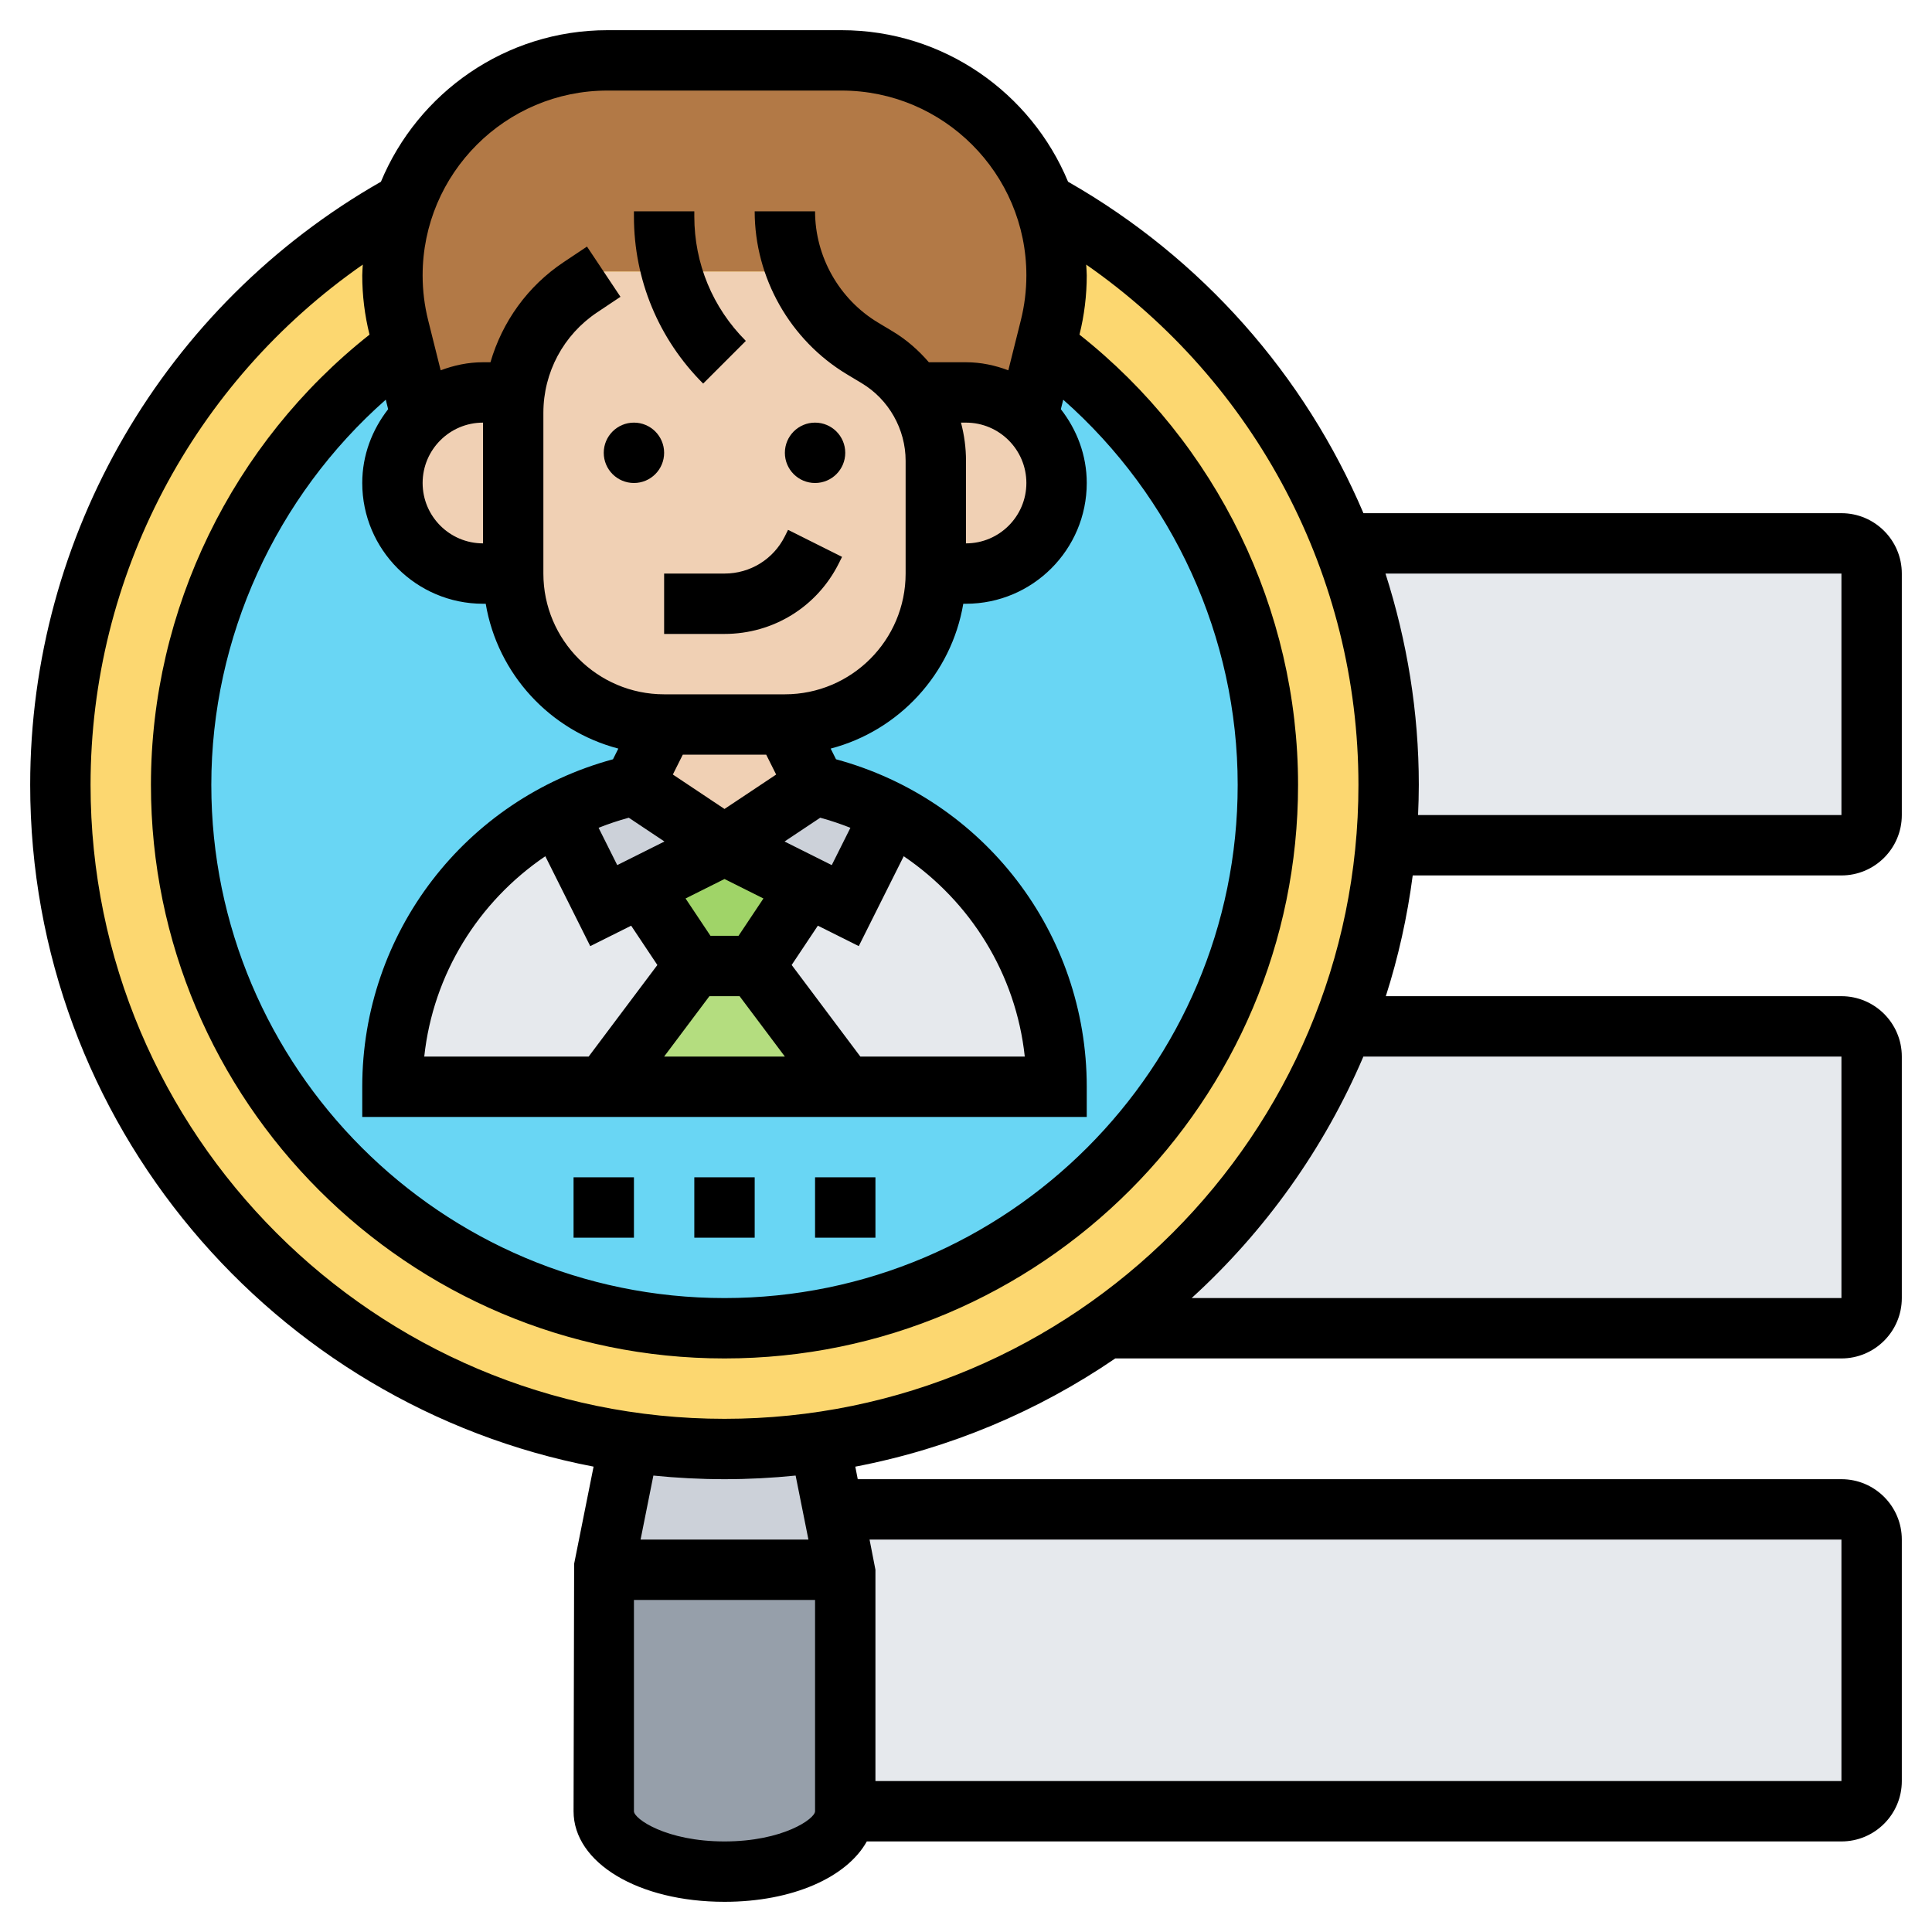 <svg id="_x33_0" enable-background="new 0 0 64 64" height="512" viewBox="0 0 64 64" width="512" xmlns="http://www.w3.org/2000/svg"><g><g><g><path d="m62 51v8c0 .55-.45 1-1 1h-33v-8l-.4-2h33.4c.55 0 1 .45 1 1z" fill="#e6e9ed"/></g><g><path d="m62 35v8c0 .55-.45 1-1 1h-24.35c3.51-2.47 6.27-5.94 7.85-10h16.5c.55 0 1 .45 1 1z" fill="#e6e9ed"/></g><g><path d="m62 19v8c0 .55-.45 1-1 1h-15.09c.06-.66.09-1.32.09-2 0-2.82-.53-5.52-1.5-8h16.5c.55 0 1 .45 1 1z" fill="#e6e9ed"/></g><g><path d="m28 52v8c0 1.1-1.79 2-4 2s-4-.9-4-2v-8z" fill="#969faa"/></g><g><path d="m27.6 50 .4 2h-8l.84-4.22v-.01c1.03.15 2.09.23 3.16.23s2.13-.08 3.16-.23v.01z" fill="#ccd1d9"/></g><g><path d="m44.5 18c-1.88-4.82-5.42-8.82-9.92-11.29h-.01-21.14-.01c-6.81 3.74-11.42 10.97-11.42 19.29 0 11.08 8.19 20.24 18.84 21.77 1.03.15 2.09.23 3.16.23s2.13-.08 3.16-.23c3.5-.5 6.72-1.82 9.49-3.77 3.51-2.47 6.27-5.94 7.85-10 .74-1.89 1.22-3.9 1.41-6 .06-.66.09-1.32.09-2 0-2.82-.53-5.52-1.5-8z" fill="#fcd770"/></g><g><path d="m34.63 11.47h-21.26c-4.47 3.28-7.37 8.57-7.37 14.53 0 9.94 8.06 18 18 18s18-8.06 18-18c0-5.96-2.9-11.25-7.37-14.53z" fill="#69d6f4"/></g><g><path d="m34.63 11.47-.58 2.34c-.53-.5-1.25-.81-2.05-.81h-1.7l-.01.01c-.31-.47-.73-.88-1.23-1.18l-.49-.29c-.99-.59-1.75-1.49-2.18-2.54h-6.39l-.77.52c-1.2.79-1.99 2.06-2.18 3.48h-1.05c-.8 0-1.52.31-2.05.81l-.58-2.34-.16-.62c-.14-.56-.21-1.14-.21-1.73 0-.85.15-1.66.43-2.41.98-2.75 3.61-4.71 6.69-4.71h7.76c1.96 0 3.74.8 5.03 2.09.73.73 1.31 1.62 1.66 2.62.28.75.43 1.56.43 2.41 0 .59-.07 1.17-.21 1.73z" fill="#b27946"/></g><g><path d="m21.25 29.38 1.75 2.62-3 4h-7c0-2.35.8-4.55 2.17-6.3.88-1.13 2-2.08 3.3-2.76l1.53 3.06z" fill="#e6e9ed"/></g><g><path d="m35 36h-7l-3-4 1.75-2.63 1.25.63 1.53-3.06c3.31 1.74 5.47 5.2 5.47 9.06z" fill="#e6e9ed"/></g><g><path d="m24 28 3-2 .24.06c.81.2 1.58.5 2.29.88l-1.53 3.06-1.25-.63z" fill="#ccd1d9"/></g><g><path d="m24 28-2.75 1.38-1.25.62-1.53-3.06c.71-.38 1.48-.68 2.29-.88l.24-.06z" fill="#ccd1d9"/></g><g><path d="m25 32 3 4h-8l3-4z" fill="#b4dd7f"/></g><g><path d="m26.75 29.37-1.75 2.63h-2l-1.75-2.62 2.75-1.38z" fill="#a0d468"/></g><g><path d="m32 13c.8 0 1.52.31 2.05.81.59.55.95 1.33.95 2.19 0 .83-.34 1.58-.88 2.12s-1.29.88-2.12.88h-1v-3.74c0-.82-.25-1.6-.71-2.25l.01-.01z" fill="#f0d0b4"/></g><g><path d="m26 24 1 2-3 2-3-2 1-2z" fill="#f0d0b4"/></g><g><path d="m31 15.26v3.74c0 2.76-2.24 5-5 5h-4c-2.76 0-5-2.24-5-5v-5.32c0-.23.02-.46.05-.68.19-1.42.98-2.69 2.18-3.48l.77-.52h6.39c.43 1.05 1.19 1.95 2.18 2.54l.49.29c.5.3.92.71 1.23 1.18.46.65.71 1.43.71 2.25z" fill="#f0d0b4"/></g><g><path d="m16 13h1.05c-.03.22-.05.45-.05.68v5.32h-1c-.83 0-1.58-.34-2.12-.88s-.88-1.29-.88-2.12c0-.86.36-1.64.95-2.19.53-.5 1.25-.81 2.05-.81z" fill="#f0d0b4"/></g></g><g><path d="m22 19v2h2c1.615 0 3.067-.897 3.789-2.342l.105-.211-1.789-.895-.105.212c-.381.762-1.147 1.236-2 1.236z"/><circle cx="21" cy="15" r="1"/><circle cx="27" cy="15" r="1"/><path d="m24.707 11.293c-1.101-1.101-1.707-2.564-1.707-4.122v-.171h-2v.171c0 2.091.814 4.057 2.293 5.536z"/><path d="m23 39h2v2h-2z"/><path d="m27 39h2v2h-2z"/><path d="m19 39h2v2h-2z"/><path d="m61 29c1.103 0 2-.897 2-2v-8c0-1.103-.897-2-2-2h-15.834c-1.94-4.56-5.341-8.444-9.785-10.98-1.222-2.943-4.124-5.02-7.504-5.02h-7.754c-3.38 0-6.282 2.077-7.504 5.02-7.173 4.094-11.619 11.71-11.619 19.98 0 11.199 8.048 20.55 18.663 22.584l-.644 3.219-.019 8.197c0 1.71 2.149 3 5 3 2.257 0 4.055-.814 4.714-2h32.286c1.103 0 2-.897 2-2v-8c0-1.103-.897-2-2-2h-32.586l-.081-.415c3.143-.602 6.061-1.842 8.612-3.585h24.055c1.103 0 2-.897 2-2v-8c0-1.103-.897-2-2-2h-15.093c.413-1.288.711-2.625.891-4zm0-10v8h-14.025c.014-.332.025-.665.025-1 0-2.414-.39-4.768-1.104-7zm-48.221-5.76.079.315c-.529.678-.858 1.52-.858 2.445 0 2.206 1.794 4 4 4h.09c.394 2.332 2.133 4.206 4.393 4.798l-.177.354c-4.9 1.328-8.306 5.753-8.306 10.848v1h24v-1c0-5.095-3.406-9.52-8.306-10.848l-.177-.354c2.259-.592 3.999-2.466 4.393-4.798h.09c2.206 0 4-1.794 4-4 0-.925-.329-1.767-.858-2.445l.079-.314c3.639 3.21 5.779 7.872 5.779 12.759 0 9.374-7.626 17-17 17s-17-7.626-17-17c0-4.887 2.139-9.55 5.779-12.76zm3.221 4.76c-1.103 0-2-.897-2-2s.897-2 2-2zm4.829 9.088 1.182.788-1.564.782-.618-1.236c.324-.129.658-.241 1-.334zm3.636 3.912h-.93l-.825-1.237 1.29-.645 1.29.645zm-6.401-2.636 1.489 2.978 1.355-.677.868 1.302-2.276 3.033h-5.446c.294-2.733 1.796-5.134 4.01-6.636zm5.436 4.636h1l1.5 2h-4zm5 2-2.275-3.034.868-1.302 1.355.677 1.489-2.977c2.214 1.501 3.716 3.902 4.01 6.636zm-.329-7.578-.618 1.236-1.564-.782 1.182-.788c.342.093.675.205 1 .334zm-2.789-2.422.329.658-1.711 1.14-1.711-1.141.329-.657zm8.618-9c0 1.103-.897 2-2 2v-2.735c0-.431-.058-.856-.166-1.265h.166c1.103 0 2 .897 2 2zm-13.877-13h7.754c3.376 0 6.123 2.747 6.123 6.123 0 .501-.062 1-.183 1.485l-.415 1.659c-.438-.165-.907-.267-1.402-.267h-1.23c-.342-.396-.739-.747-1.198-1.022l-.486-.292c-1.286-.772-2.086-2.185-2.086-3.686h-2c0 2.2 1.172 4.269 3.058 5.401l.486.292c.898.538 1.456 1.524 1.456 2.572v3.735c0 2.206-1.794 4-4 4h-4c-2.206 0-4-1.794-4-4v-5.324c0-1.34.666-2.584 1.781-3.328l.773-.516-1.109-1.664-.773.516c-1.194.795-2.035 1.976-2.425 3.316h-.247c-.495 0-.964.102-1.402.267l-.415-1.66c-.121-.483-.183-.983-.183-1.484 0-3.376 2.747-6.123 6.123-6.123zm-17.123 23c0-6.918 3.411-13.332 9.018-17.235-.005.12-.018.237-.018.358 0 .662.081 1.322.241 1.962-4.543 3.59-7.241 9.111-7.241 14.915 0 10.477 8.523 19 19 19s19-8.523 19-19c0-5.804-2.698-11.325-7.241-14.915.16-.64.241-1.3.241-1.962 0-.121-.013-.238-.018-.358 5.607 3.903 9.018 10.317 9.018 17.235 0 11.58-9.42 21-21 21s-21-9.42-21-21zm21 35c-1.936 0-3-.751-3-1v-7h6v7c0 .249-1.064 1-3 1zm37-10v8h-32v-7l-.195-1zm-34.22 0h-5.56l.424-2.12c.775.079 1.561.12 2.356.12s1.581-.041 2.356-.12zm34.22-16v8h-21.525c2.428-2.212 4.381-4.937 5.689-8z"/></g></g></svg>